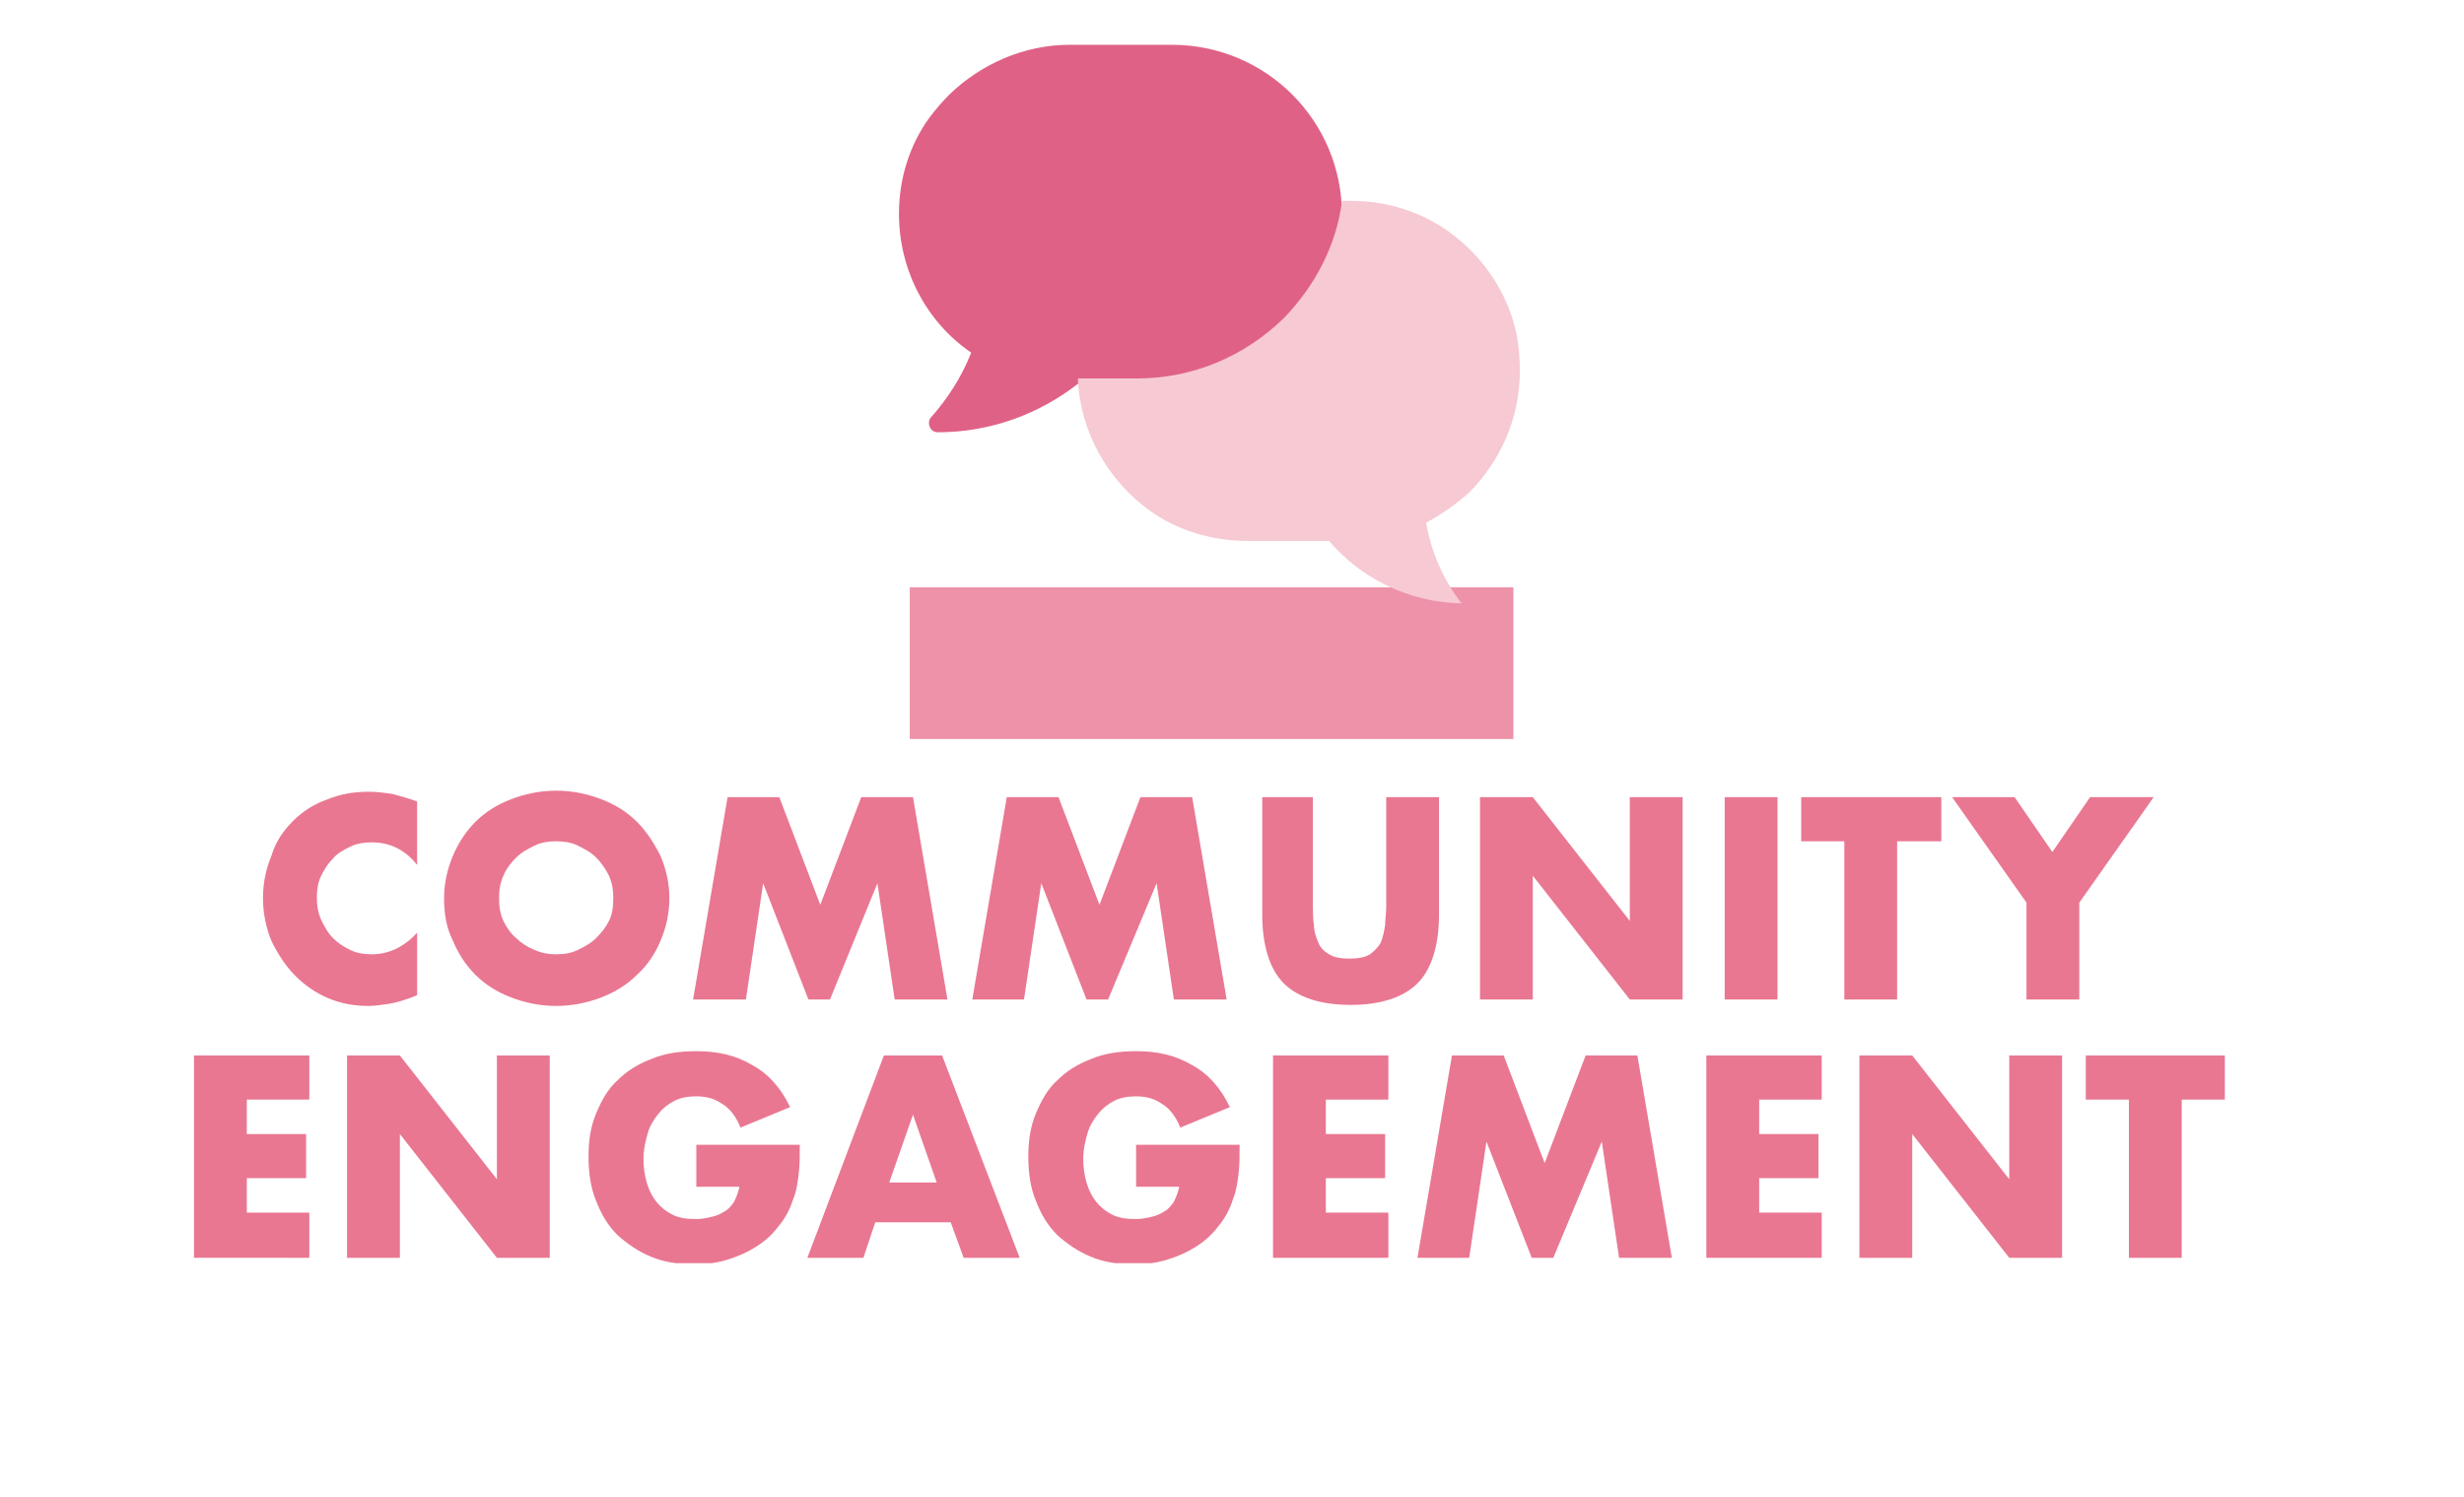 <?xml version="1.0" encoding="utf-8"?>
<!-- Generator: Adobe Illustrator 16.0.0, SVG Export Plug-In . SVG Version: 6.00 Build 0)  -->
<!DOCTYPE svg PUBLIC "-//W3C//DTD SVG 1.1//EN" "http://www.w3.org/Graphics/SVG/1.1/DTD/svg11.dtd">
<svg version="1.1" id="Layer_1" xmlns="http://www.w3.org/2000/svg" xmlns:xlink="http://www.w3.org/1999/xlink" x="0px" y="0px"
	 width="231px" height="140.371px" viewBox="0 0 231 140.371" enable-background="new 0 0 231 140.371" xml:space="preserve">
<g>
	<defs>
		<rect id="SVGID_1_" x="18.187" y="4.2" width="190.393" height="114.235"/>
	</defs>
	<clipPath id="SVGID_2_">
		<use xlink:href="#SVGID_1_"  overflow="visible"/>
	</clipPath>
	<g clip-path="url(#SVGID_2_)">
		<path fill="#E97792" d="M39.106,81.096c-1.112-1.412-2.527-2.118-4.245-2.118c-0.708,0-1.415,0.102-2.021,0.402
			c-0.606,0.304-1.212,0.607-1.617,1.111c-0.505,0.504-0.809,1.009-1.112,1.614c-0.303,0.604-0.404,1.313-0.404,2.018
			c0,0.809,0.102,1.413,0.404,2.12c0.303,0.606,0.606,1.21,1.112,1.715c0.505,0.504,1.011,0.807,1.617,1.11
			c0.606,0.303,1.314,0.404,2.021,0.404c1.617,0,3.032-0.708,4.245-2.02v5.854L38.6,93.509c-0.808,0.304-1.516,0.506-2.122,0.604
			c-0.708,0.103-1.314,0.202-1.92,0.202c-1.314,0-2.527-0.202-3.739-0.705c-1.213-0.505-2.224-1.212-3.133-2.119
			c-0.909-0.908-1.617-2.019-2.223-3.23c-0.505-1.21-0.809-2.623-0.809-4.036c0-1.515,0.303-2.824,0.809-4.036
			c0.404-1.312,1.111-2.321,2.021-3.229c0.909-0.908,2.021-1.615,3.233-2.019c1.212-0.505,2.526-0.707,3.84-0.707
			c0.808,0,1.516,0.102,2.223,0.202c0.708,0.202,1.516,0.403,2.325,0.706V81.096z"/>
		<path fill="#E97792" d="M41.632,84.225c0-1.413,0.303-2.725,0.808-3.937c0.506-1.209,1.213-2.319,2.123-3.229
			s2.021-1.614,3.334-2.119c1.314-0.505,2.729-0.807,4.245-0.807s2.931,0.302,4.245,0.807s2.425,1.21,3.334,2.119
			c0.91,0.909,1.617,2.02,2.224,3.229c0.505,1.212,0.809,2.523,0.809,3.937s-0.304,2.725-0.809,3.936
			c-0.505,1.211-1.213,2.321-2.224,3.229c-0.909,0.908-2.021,1.615-3.334,2.119c-1.313,0.506-2.729,0.807-4.245,0.807
			s-2.931-0.301-4.245-0.807c-1.313-0.504-2.425-1.211-3.334-2.119s-1.617-2.019-2.123-3.229
			C41.834,86.95,41.632,85.638,41.632,84.225z M46.786,84.225c0,0.808,0.101,1.413,0.404,2.12c0.303,0.604,0.707,1.211,1.213,1.613
			c0.505,0.504,1.01,0.807,1.717,1.11c0.708,0.303,1.314,0.404,2.021,0.404s1.415-0.102,2.021-0.404
			c0.607-0.304,1.213-0.606,1.718-1.11c0.505-0.505,0.909-1.009,1.212-1.613c0.303-0.605,0.404-1.313,0.404-2.12
			c0-0.807-0.101-1.413-0.404-2.119c-0.303-0.605-0.707-1.21-1.212-1.716c-0.505-0.505-1.111-0.808-1.718-1.109
			c-0.606-0.303-1.313-0.403-2.021-0.403s-1.415,0.101-2.021,0.403c-0.606,0.302-1.212,0.604-1.717,1.109
			c-0.506,0.506-0.91,1.011-1.213,1.716C46.887,82.812,46.786,83.418,46.786,84.225z"/>
		<path fill="#E97792" d="M64.976,93.711L68.21,74.74h4.851l3.841,10.092l3.84-10.092h4.851l3.234,18.972h-4.952l-1.617-10.899
			l-4.447,10.899h-2.021l-4.244-10.899l-1.617,10.899H64.976z"/>
		<path fill="#E97792" d="M91.151,93.711l3.234-18.972h4.85l3.841,10.092l3.839-10.092h4.851L115,93.711h-4.951l-1.617-10.899
			l-4.547,10.899h-2.021l-4.244-10.899L96,93.711H91.151z"/>
		<path fill="#E97792" d="M123.085,74.74v10.293c0,0.504,0,1.11,0.101,1.715c0,0.606,0.202,1.11,0.403,1.615
			c0.203,0.504,0.506,0.808,1.012,1.11c0.505,0.303,1.111,0.402,1.919,0.402c0.809,0,1.415-0.1,1.921-0.402
			c0.404-0.303,0.808-0.708,1.01-1.11c0.202-0.505,0.304-1.009,0.405-1.615c0-0.604,0.102-1.109,0.102-1.715V74.74h4.95v11
			c0,2.926-0.706,5.146-2.021,6.458s-3.437,2.019-6.266,2.019s-4.951-0.707-6.265-2.019s-2.021-3.532-2.021-6.458v-11H123.085z"/>
		<path fill="#E97792" d="M138.749,93.711V74.74h4.951l9.096,11.605V74.74h4.951v18.972h-4.951L143.7,82.106v11.605H138.749z"/>
		<path fill="#E97792" d="M166.641,74.74v18.972h-4.952V74.74H166.641z"/>
		<path fill="#E97792" d="M177.856,78.877v14.834h-4.95V78.877h-4.043V74.74H182v4.138H177.856z"/>
		<path fill="#E97792" d="M189.984,84.629l-6.974-9.89h5.862l3.537,5.146l3.537-5.146h5.962l-6.972,9.89v9.082h-4.953V84.629z"/>
		<path fill="#E97792" d="M29,103.096h-5.861v3.229h5.558v4.137h-5.558v3.23H29v4.238H18.187V98.958H29V103.096z"/>
		<path fill="#E97792" d="M32.537,117.931V98.958h4.952l9.095,11.605V98.958h4.952v18.973h-4.952l-9.095-11.605v11.605H32.537z"/>
		<path fill="#E97792" d="M65.179,107.334h9.802c0,1.01,0,1.918-0.101,2.725c-0.101,0.808-0.202,1.615-0.505,2.321
			c-0.303,1.01-0.809,1.917-1.415,2.624c-0.606,0.807-1.314,1.413-2.122,1.917c-0.809,0.505-1.718,0.908-2.729,1.211
			c-1.011,0.303-2.021,0.404-3.032,0.404c-1.516,0-2.83-0.203-4.042-0.707c-1.213-0.505-2.224-1.21-3.133-2.019
			c-0.91-0.907-1.516-1.916-2.021-3.229c-0.505-1.211-0.708-2.623-0.708-4.139c0-1.513,0.202-2.824,0.708-4.036
			c0.505-1.211,1.111-2.319,2.021-3.129c0.909-0.907,1.92-1.513,3.234-2.018c1.212-0.504,2.627-0.705,4.144-0.705
			c2.021,0,3.739,0.402,5.254,1.312c1.517,0.808,2.729,2.221,3.538,3.934l-4.648,1.919c-0.405-1.01-1.011-1.817-1.719-2.221
			c-0.707-0.505-1.515-0.707-2.425-0.707c-0.708,0-1.415,0.102-2.021,0.404c-0.606,0.303-1.112,0.706-1.517,1.211
			c-0.404,0.505-0.808,1.11-1.01,1.817c-0.202,0.706-0.405,1.514-0.405,2.421c0,0.809,0.102,1.514,0.304,2.221
			c0.202,0.706,0.505,1.313,0.91,1.816s0.909,0.909,1.516,1.212c0.606,0.302,1.314,0.402,2.224,0.402
			c0.505,0,1.01-0.101,1.415-0.201c0.505-0.102,0.909-0.303,1.212-0.504c0.404-0.202,0.708-0.606,0.909-0.909
			c0.202-0.403,0.404-0.909,0.506-1.413H65.28v-3.936H65.179z"/>
		<path fill="#E97792" d="M89.129,114.6h-7.074l-1.111,3.331h-5.255l7.175-18.973h5.457l7.276,18.973h-5.254L89.129,114.6z
			 M87.815,110.867l-2.223-6.357l-2.224,6.357H87.815z"/>
		<path fill="#E97792" d="M106.41,107.334h9.803c0,1.01,0,1.918-0.1,2.725c-0.104,0.808-0.205,1.615-0.507,2.321
			c-0.303,1.01-0.808,1.917-1.415,2.624c-0.607,0.807-1.313,1.413-2.123,1.917c-0.808,0.505-1.718,0.908-2.729,1.211
			c-1.011,0.303-2.021,0.404-3.032,0.404c-1.516,0-2.83-0.203-4.042-0.707c-1.212-0.505-2.223-1.21-3.133-2.019
			c-0.909-0.907-1.515-1.916-2.021-3.229c-0.506-1.211-0.707-2.623-0.707-4.139c0-1.513,0.201-2.824,0.707-4.036
			c0.505-1.211,1.111-2.319,2.021-3.129c0.91-0.907,1.92-1.513,3.234-2.018c1.212-0.504,2.627-0.705,4.144-0.705
			c2.021,0,3.739,0.402,5.254,1.312c1.516,0.808,2.729,2.221,3.538,3.934l-4.65,1.919c-0.404-1.01-1.01-1.817-1.718-2.221
			c-0.708-0.505-1.516-0.707-2.425-0.707c-0.708,0-1.415,0.102-2.022,0.404c-0.605,0.303-1.111,0.706-1.516,1.211
			c-0.403,0.505-0.809,1.11-1.01,1.817c-0.202,0.706-0.405,1.514-0.405,2.421c0,0.809,0.102,1.514,0.304,2.221
			c0.202,0.706,0.505,1.313,0.909,1.816s0.91,0.909,1.516,1.212c0.606,0.302,1.314,0.402,2.224,0.402
			c0.505,0,1.01-0.101,1.415-0.201c0.505-0.102,0.909-0.303,1.213-0.504c0.404-0.202,0.707-0.606,0.909-0.909
			c0.202-0.403,0.404-0.909,0.505-1.413h-4.042v-3.936H106.41z"/>
		<path fill="#E97792" d="M130.159,103.096h-5.862v3.229h5.559v4.137h-5.559v3.23h5.862v4.238h-10.813V98.958h10.813V103.096z"/>
		<path fill="#E97792" d="M132.887,117.931l3.234-18.973h4.851l3.84,10.093l3.841-10.093h4.85l3.234,18.973h-4.95l-1.618-10.898
			l-4.548,10.898H143.6l-4.245-10.898l-1.617,10.898H132.887z"/>
		<path fill="#E97792" d="M170.783,103.096h-5.86v3.229h5.558v4.137h-5.558v3.23h5.86v4.238h-10.813V98.958h10.813V103.096z"/>
		<path fill="#E97792" d="M174.32,117.931V98.958h4.952l9.095,11.605V98.958h4.952v18.973h-4.952l-9.095-11.605v11.605H174.32z"/>
		<path fill="#E97792" d="M204.537,103.096v14.835h-4.952v-14.835h-4.042v-4.138h13.138v4.138H204.537z"/>
		<path fill="#ED92A8" d="M141.881,55.062H85.289V69.29h56.592V55.062z"/>
		<path fill="#E06186" d="M121.164,31.447c2.83-2.826,4.648-6.862,4.648-11.303c0-8.78-7.074-15.944-15.967-15.944h-7.376h-2.224
			C96,4.2,91.958,6.016,89.027,8.842c-0.707,0.706-1.313,1.413-1.919,2.22c-1.819,2.523-2.83,5.651-2.83,8.981
			c0,5.349,2.627,10.192,6.771,13.018c-0.91,2.321-2.224,4.339-3.841,6.156c-0.303,0.505,0,1.313,0.708,1.313
			c4.952,0,9.499-1.716,13.137-4.542h8.792C114.292,36.089,118.335,34.272,121.164,31.447z"/>
		<path fill="#F6C9D3" d="M142.486,34.777c0-1.109-0.1-2.321-0.303-3.431c-0.707-3.33-2.526-6.358-5.053-8.578
			c-2.829-2.523-6.467-3.936-10.51-3.936h-0.809c-0.505,4.138-2.526,7.972-5.456,11c-3.739,3.633-8.591,5.65-13.745,5.65h-5.558
			c0.202,5.047,2.83,9.587,6.771,12.414c2.525,1.816,5.759,2.825,9.195,2.825h7.58c3.031,3.532,7.477,5.752,12.43,5.854
			c-1.718-2.221-2.829-4.744-3.335-7.569c1.516-0.808,2.931-1.816,4.144-2.927C140.668,43.153,142.486,39.217,142.486,34.777z"/>
	</g>
</g>
</svg>
